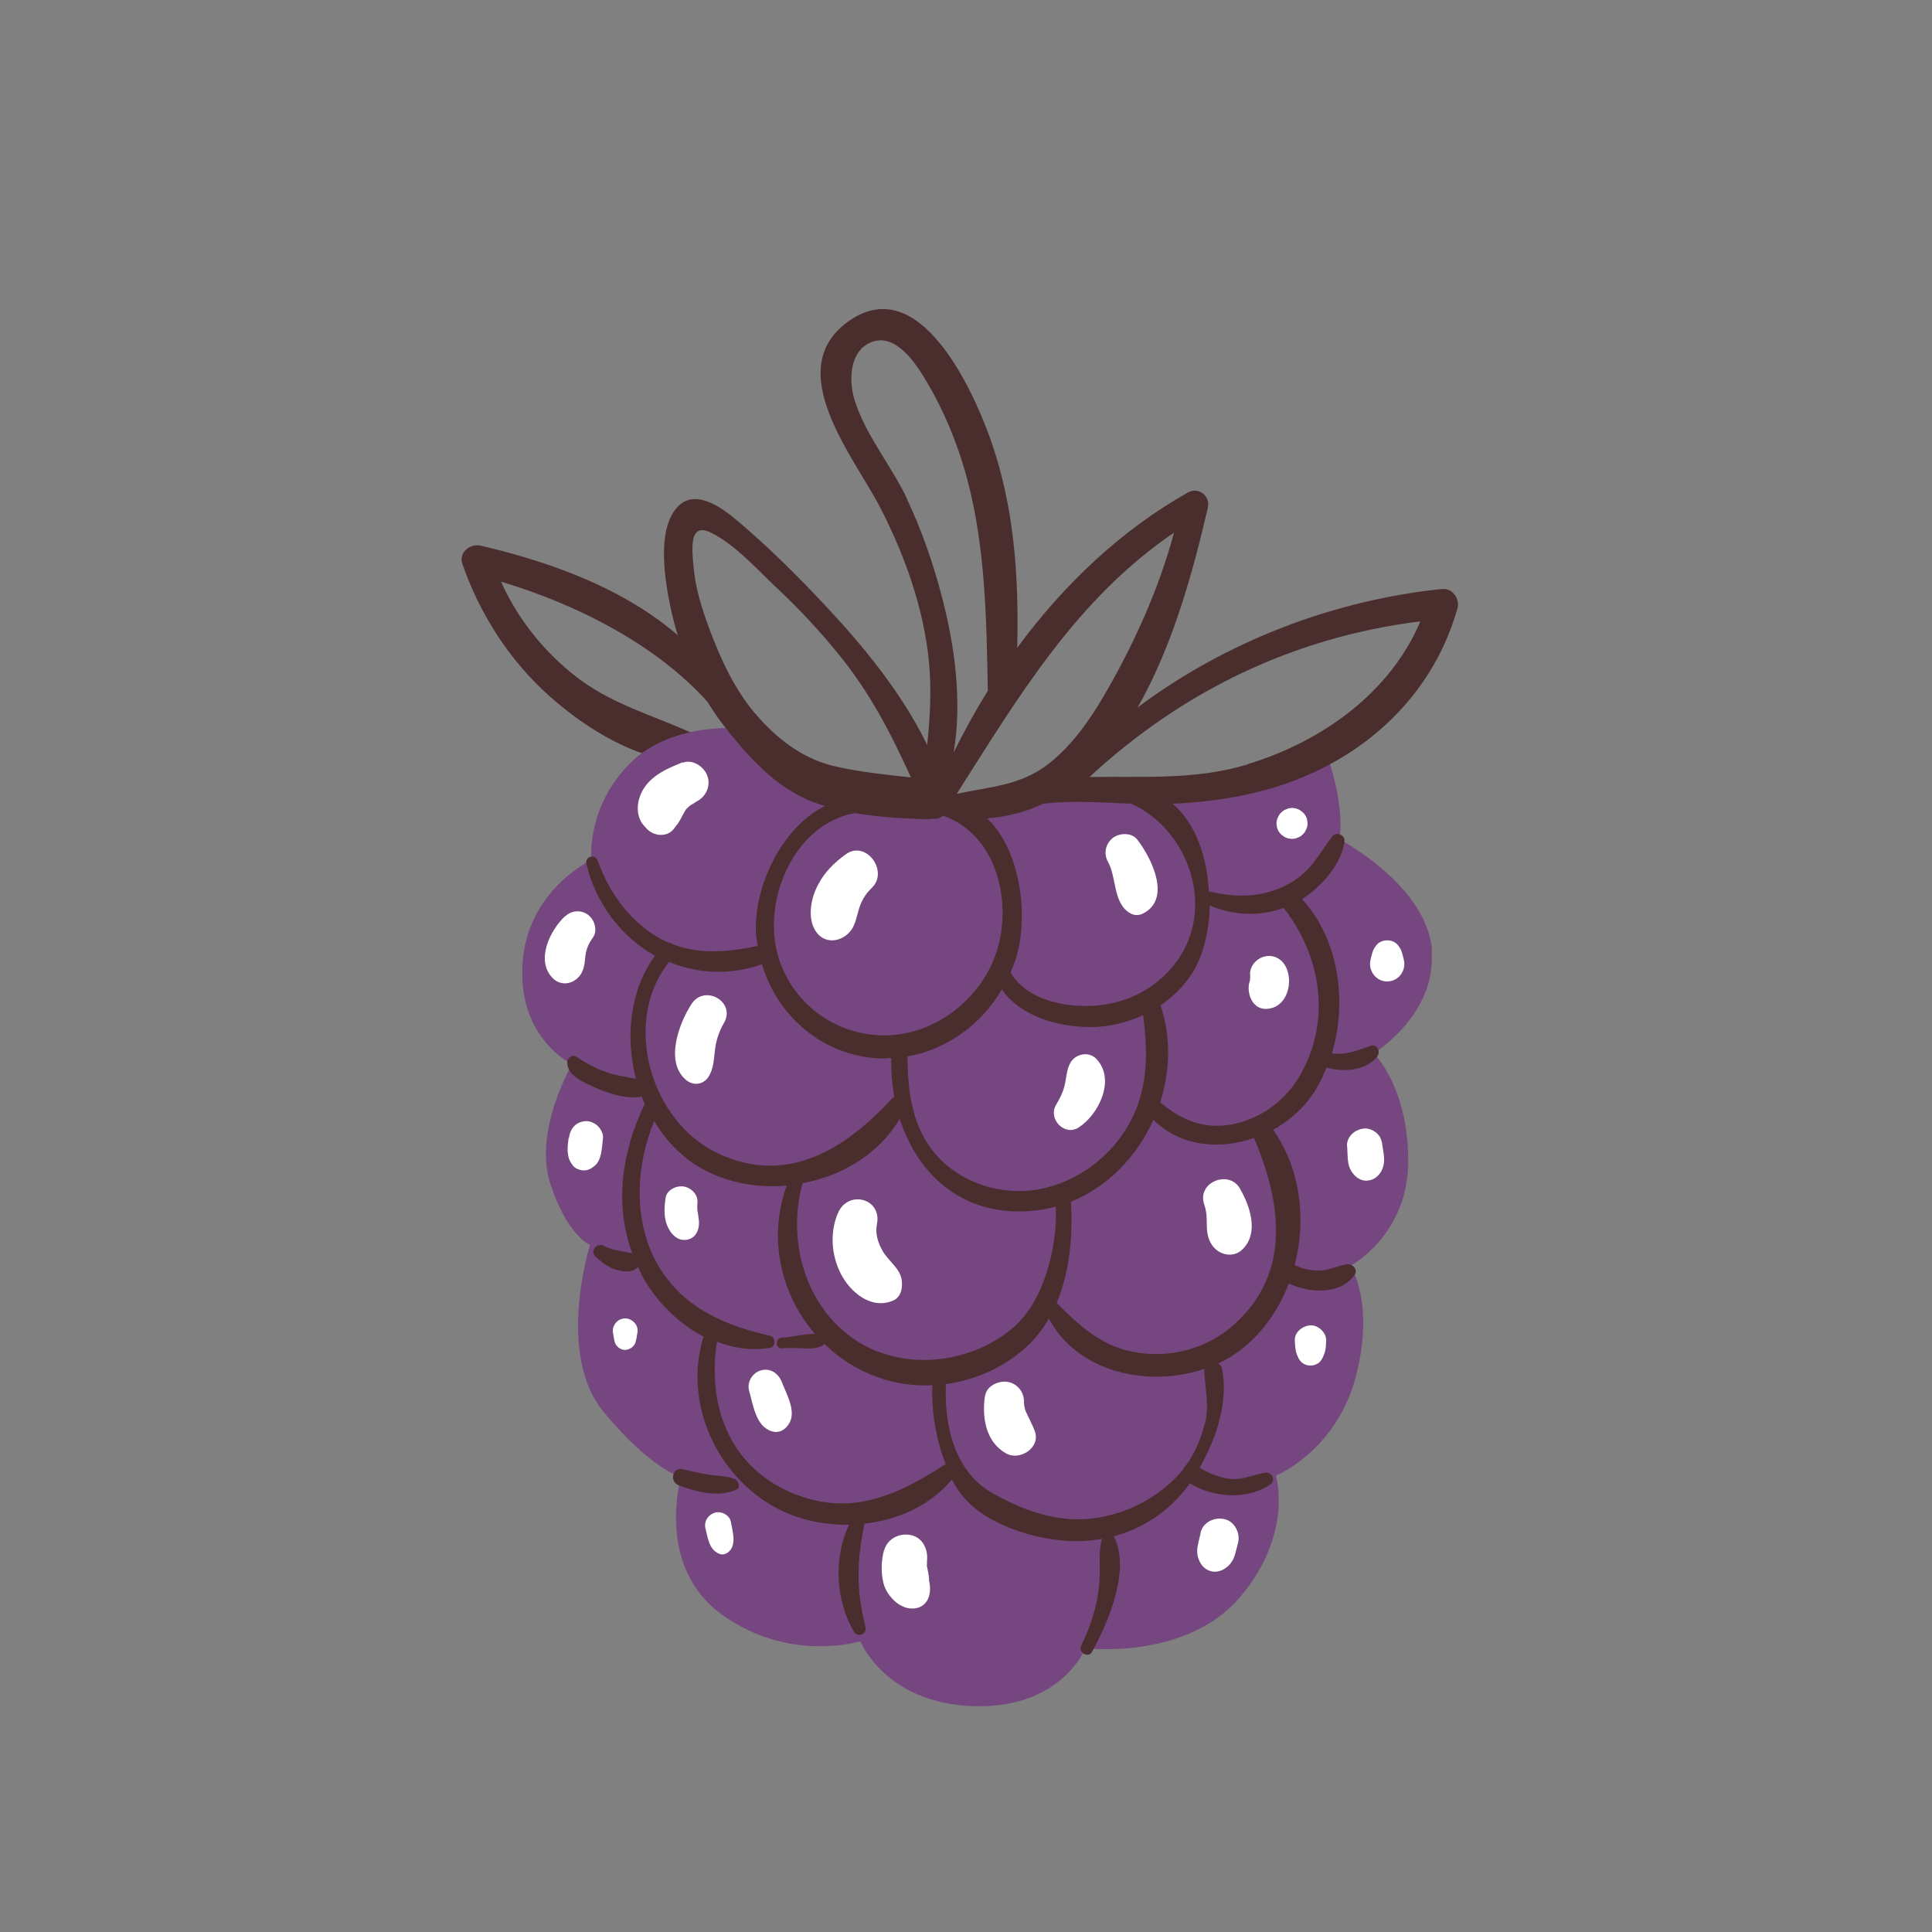 <?xml version="1.0" encoding="UTF-8"?>
<svg id="Capa_2" data-name="Capa 2" xmlns="http://www.w3.org/2000/svg" viewBox="0 0 100 100">
  <rect x="0" y="0" width="100" height="100" fill="#808080" stroke="none"/>
  <defs>
    <style>
      .cls-1 {
        fill: #fff;
      }

      .cls-2 {
        fill: none;
      }

      .cls-3 {
        fill: #4a2d2d;
      }

      .cls-4 {
        fill: #754680;
      }
    </style>
  </defs>
  <g id="COLOR">
    <g>
      <g>
        <path class="cls-3" d="M37.98,36.4c-2.67-4.79-8.03-6.97-13.11-8.16-.53-.12-1.14.36-.94.94.9,2.61,2.45,5.02,4.52,6.86,1.84,1.64,4.65,3.44,7.21,3.35.66-.02,1.06-1.03.37-1.35-2.24-1.05-4.43-1.56-6.41-3.17-1.98-1.61-3.41-3.67-4.21-6.1l-.94.94c4.86,1.19,10.57,3.9,13.41,8.24.47.72.53-.79.1-1.56h0Z"/>
        <path class="cls-4" d="M74.12,49.16c-.29-3.36-4.79-5.72-4.79-5.72,0,0,.29-1.43-.5-3.93-.02-.07-.07-.14-.14-.21-.63.3-1.29.53-1.9.73-.73.25-1.47.48-2.23.62-.86.15-1.73.24-2.59.34-.16.02-.32.04-.49.06,0,0-.01,0-.02,0-.03,0-.06,0-.09.01-.15.02-.31.04-.46.06-.5.07-1,.13-1.5.18-1.05.1-2.13.16-3.18-.02-.58-.1-1.22-.33-1.62-.77-1.12.53-2.34.87-3.56.99-.58.06-1.13-.08-1.68-.25-.49-.15-.94-.17-1.45-.1-.65.1-1.31.26-1.97.23-.58-.02-1.17-.11-1.74-.25-2.04-.51-3.95-1.75-5.24-3.41-.14,0-.22,0-.22,0,0,0-3.86-.5-6.14,1.79-2.29,2.29-2,5-2,5,0,0-3.36,1.57-3.57,5.43-.21,3.86,2.57,5.14,2.57,5.14,0,0-2,3.43-1.14,6.14.86,2.72,2.07,3.22,2.07,3.22,0,0-1.79,5.64.71,8.65s4,3.36,4,3.36c0,0-1.36,4.64,2.14,7.14,3.5,2.5,7.14,1.36,7.14,1.36,0,0,1.29,3.22,5.86,3.36,4.57.14,5.79-3,5.79-3,0,0,5.22.64,8-2.64,2.79-3.29,1.86-6.29,1.86-6.29,0,0,3.14-1.29,4.14-5.14,1-3.86-.29-5.72-.29-5.72,0,0,3-1.57,3-5.43s-1.79-5.57-1.79-5.57c0,0,3.29-2,3-5.36Z"/>
        <g>
          <path class="cls-3" d="M74.71,30.48c-5.64.56-11.27,2.72-15.83,6.14,1.88-3.28,2.94-7.32,3.64-10.36.13-.58-.48-1.08-1.03-.77-3.47,1.95-6.45,4.79-8.84,8.04.09-3.71-.15-7.4-1.44-10.95-.87-2.39-3.58-8.45-7.19-6.02-3.71,2.5.25,7.16,1.57,9.77,1.12,2.2,1.97,4.47,2.36,6.9.3,1.84.23,3.57.04,5.33-1.28-2.65-3.3-5.11-5.2-7.14-1.46-1.56-3-3.1-4.64-4.48-.83-.7-2.26-1.74-3.17-.6-.98,1.22-.56,3.74-.27,5.11.43,2.07,1.4,4.36,2.71,6.05,1.1,1.42,2.46,2.98,4.13,3.78.37.18.76.32,1.15.44-2.29,1.13-3.71,4.27-3.57,6.63.01.21.06.41.09.62,0,0-.02,0-.03,0-1.5.31-2.96.44-4.35-.09-.07-.05-.14-.08-.22-.08-.2-.09-.41-.19-.61-.31-1.46-.87-2.52-2.35-3.07-3.94-.13-.37-.68-.22-.59.16.5,2.09,1.83,3.79,3.55,4.76-1.29,1.77-1.55,4.19-.98,6.37-.51-.11-1.02-.16-1.52-.34-.56-.2-1.08-.47-1.56-.8-.2-.14-.48.05-.48.28,0,.69.81,1.02,1.35,1.27.71.32,1.6.63,2.39.53.04,0,.07-.04.1-.05.05.14.11.27.17.41,0,0,0,0,0,0-1.19,2.48-1.58,5.2-.64,7.74-.18-.06-.39-.08-.58-.12-.3-.06-.63-.13-.9-.28-.34-.19-.74.28-.43.56.32.28.6.52,1.01.66.37.12.88.21,1.17-.1.01-.01,0-.03.02-.04.08.17.14.33.23.5.71,1.29,1.85,2.44,3.18,3.13-.01.02-.03.04-.04.08-1,3.37.7,7.11,3.77,8.77,1.12.61,2.46.9,3.79.88-.82,1.7-.7,3.94.26,5.55.19.31.68.11.59-.25-.49-1.91-.46-3.45-.05-5.36,1.75-.19,3.4-.94,4.52-2.28.17.32.36.62.57.87,1.34,1.62,4.27,2.43,6.3,2.31.3-.02.6-.06.9-.11-.21.75-.07,1.56-.14,2.33-.1,1.13-.43,2.16-.93,3.18-.18.37.36.7.56.33.84-1.54,2.01-4.26,1.12-5.97,1.51-.41,2.86-1.29,3.81-2.58.04-.05.08-.11.12-.17,1.19.75,2.97.88,4.15.08.33-.22.12-.69-.26-.62-.66.11-1.24.42-1.93.3-.52-.09-1-.29-1.45-.56.89-1.54,1.5-3.46,1.16-5.13-.03-.13-.1-.21-.19-.27.4-.19.78-.41,1.13-.68,1.15-.88,2-2.1,2.52-3.46,1.07.51,2.67.6,3.4-.44.21-.29-.13-.6-.42-.55-.47.08-.88.31-1.38.32-.46.01-.89-.08-1.3-.28.62-2.36.3-4.99-1.11-7,.73-.41,1.38-.95,1.88-1.61.37-.48.64-1.03.88-1.61.87.24,2.02.18,2.62-.57.19-.24.02-.68-.33-.56-.7.24-1.29.5-2.01.39.82-2.7.33-5.97-1.55-7.98,1.03-.66,2.07-1.84,2.2-3.02.03-.29-.42-.49-.61-.25-.7.89-1.05,1.73-2.07,2.36-1.32.81-2.79.88-4.28.52-.02,0-.04,0-.06,0-.09-1.79-.69-3.56-1.88-4.55,2.16-.09,4.37-.45,6.36-1.22,4.1-1.58,7.21-4.72,8.39-8.9.13-.45-.24-1.04-.77-.99ZM60.77,27.56c-.79,2.94-2.11,5.85-3.63,8.45-.75,1.28-1.65,2.56-2.83,3.5-1.48,1.17-3.07,1.2-4.79,1.58,3.21-5.06,6.21-10.1,11.26-13.53ZM46.96,25.84c-.81-1.72-2.17-3.33-2.73-5.14-.28-.92-.3-2.4.74-2.93,1.23-.63,2.27.82,2.79,1.65,1.02,1.64,1.78,3.45,2.28,5.3.97,3.56,1.02,7.37,1.09,11.04-.65,1.04-1.24,2.11-1.77,3.19.46-2.68.04-5.63-.63-8.15-.45-1.7-1.03-3.37-1.78-4.96ZM39.08,36.93c-1.17-1.39-1.92-3.13-2.52-4.81-.33-.93-.59-1.88-.67-2.86-.07-.82-.24-2.26.91-1.69,1.27.62,2.5,2.02,3.52,2.97,1.08,1.01,2.08,2.1,3.01,3.23,1.68,2.04,2.78,4.18,3.82,6.47-1.35-.15-2.71-.28-4.04-.6-1.62-.4-2.97-1.46-4.02-2.71ZM44.28,42.09c1.23.21,2.5.28,3.71.31.1,0,.19,0,.28-.03.18.05.39-.02.55-.15,2.81.99,3.64,4.57,2.71,7.2-.86,2.42-3.29,4.23-5.88,4.17-2.67-.06-4.97-1.94-5.49-4.58-.55-2.79,1.09-6.41,4.12-6.93ZM56.47,53.16c.93,0,1.86-.23,2.7-.62.26,2.07.28,4.01-.88,5.89-.98,1.59-2.64,2.77-4.48,3.12-1.94.37-4.07-.3-5.37-1.79-1.23-1.4-1.46-3.28-1.47-5.08,2.06-.36,3.83-1.67,4.89-3.47.95,1.41,2.97,1.96,4.61,1.95ZM52.81,68.37c-1.36,1.4-3.46,2.13-5.39,2.01-4.68-.28-7.02-4.97-5.88-9.14,2.06-.38,3.96-1.52,5.03-3.33.95,2.97,3.39,5.17,7.07,4.74.35-.04.68-.11,1.01-.2.1,1.9-.54,4.56-1.85,5.91ZM34.63,49.79c1.46.6,3.13.71,4.81.12.79,2.66,3.08,4.68,5.98,4.87.24.02.48-.01.71-.02-.01.68.04,1.36.16,2.01-.04.02-.07.04-.11.08-2.4,2.61-5.43,4.55-9.04,2.84-3.47-1.65-4.98-6.8-2.51-9.9ZM48.92,75.8c-2.56,1.65-4.99,2.76-8.05,1.42-3.15-1.39-4.27-4.53-3.76-7.77.87.33,1.8.47,2.75.31.31-.05.3-.55,0-.62-2.34-.53-4.48-1.44-5.77-3.6-1.33-2.24-1.21-5.15-.23-7.51.55.92,1.27,1.7,2.14,2.26,1.37.88,3.06,1.22,4.72,1.08-.99,2.72-.3,5.64,1.47,7.68-.21-.01-.43,0-.63.04-.37.06-.72.12-1.09.15-.35.02-.35.57,0,.55.38-.03.74-.02,1.11,0,.33.02.68.02.97-.13.05-.03.09-.07.11-.11,1.11,1.08,2.54,1.85,4.21,2.09.46.07.93.08,1.39.06-.06,1.28.18,2.82.7,4.11,0,0-.02,0-.03.01ZM62.36,73.68c-.21.82-.5,1.53-.99,2.19-.07.06-.13.14-.16.22,0,.01-.02.02-.03.04-1.23,1.46-3.12,2.38-5.02,2.5-1.71.1-3.4-.54-4.86-1.39-1.91-1.11-2.44-3.52-2.34-5.6,1.62-.22,3.17-.94,4.35-2.1.39-.39.71-.83.98-1.29,1.48,2.79,5.15,3.59,8.05,2.6,0,.03-.02.06-.01.09.05.95.27,1.82.04,2.75ZM63.97,68.48c-1.44,1.32-3.41,1.87-5.33,1.49-1.7-.33-2.78-1.38-3.95-2.53.69-1.62.84-3.51.74-5.24,1.92-.77,3.43-2.36,4.27-4.24,1.39,1.38,3.42,1.57,5.21.94,1.37,3.25,1.97,6.89-.95,9.58ZM66.45,47c1.87,2.41,2.44,5.59.99,8.39-.67,1.3-1.81,2.29-3.22,2.7-1.65.48-2.96-.02-4.17-1.03.52-1.62.57-3.39.02-5.03.61-.41,1.15-.93,1.57-1.55.61-.89.94-2.22.98-3.61,1.24.52,2.58.58,3.83.12ZM61.13,49.43c-.84,1.35-2.22,2.26-3.78,2.54-1.67.3-4.1-.03-5.04-1.63.15-.37.29-.74.38-1.13.5-2.04.09-5.26-1.6-6.85,1.06-.09,2.03-.34,2.9-.76,1.51-.18,3.04-.06,4.56,0,0,0,0,0,0,0,2.85,1.27,4.29,5.08,2.57,7.84ZM64.6,39.56c-2.72.83-5.46.61-8.21.66,4.79-4.44,10.56-7.24,17.13-8.06-1.56,3.68-5.06,6.21-8.93,7.39Z"/>
          <path class="cls-3" d="M38.02,76.55c-.4-.16-.83-.15-1.25-.21-.47-.07-.94-.17-1.41-.29-.55-.14-.73.63-.23.83.87.34,2.08.64,2.96.23.27-.12.14-.48-.07-.56Z"/>
        </g>
        <path class="cls-1" d="M35.32,39.46c-.63.26-1.28.52-1.76,1.04-.65.7-.84,1.91.07,2.49l-.37-.37c.09.12.17.24.28.34.43.37,1.12.36,1.42-.18.03-.05.06-.1.09-.16l-.37.37c.45-.22.56-.69.81-1.07.1-.15-.1.1.03-.04.07-.07.15-.15.23-.21-.08.06.06-.04.08-.04.11-.07.21-.14.32-.2.45-.28.65-.84.44-1.33-.19-.44-.76-.82-1.26-.62h0Z"/>
        <path class="cls-1" d="M43.79,44.21c-.59.42-1.1.92-1.44,1.57-.37.68-.57,1.68-.16,2.37.45.76,1.39.63,1.86,0,.28-.37.32-.94.5-1.36.14-.33.32-.59.58-.84.88-.85-.3-2.48-1.34-1.74h0Z"/>
        <path class="cls-1" d="M57.35,44.61c.43.77.27,1.98,1,2.56.25.2.52.26.82.11,1.5-.77.4-2.92-.31-3.83-.29-.37-.93-.34-1.26-.08-.38.3-.49.81-.25,1.24h0Z"/>
        <path class="cls-1" d="M66.87,43.42c.11,0,.21-.02.31-.07.1-.03.18-.09.26-.17.08-.07.13-.16.17-.26.05-.1.07-.2.07-.31l-.03-.21c-.04-.14-.11-.25-.21-.35l-.16-.12c-.12-.07-.26-.11-.4-.11-.11,0-.21.02-.31.07-.1.03-.18.09-.26.17-.08.07-.13.16-.17.26-.05.1-.07.2-.07.31l.03.21c.04.14.11.25.21.35l.16.12c.12.07.26.11.4.11h0Z"/>
        <path class="cls-1" d="M29.24,47.43c-.78.73-1.54,2.3-.62,3.21.44.43,1.09.29,1.42-.18.26-.37.22-.84.29-1.17.05-.24.17-.5.35-.75.27-.36.1-.93-.23-1.18-.37-.28-.86-.25-1.2.07h0Z"/>
        <path class="cls-1" d="M35.79,51.97c-.64.99-1.39,2.98-.29,3.92.37.32.89.27,1.17-.15.29-.45.28-1,.35-1.51.07-.46.22-.88.45-1.28.64-1.09-1-2.03-1.68-.98h0Z"/>
        <path class="cls-1" d="M55.83,58.36c1.04-.67,1.93-2.48.92-3.55-.38-.4-1.05-.28-1.33.17-.22.37-.22.81-.32,1.22-.09.36-.25.67-.44.99-.43.72.44,1.64,1.17,1.17h0Z"/>
        <path class="cls-1" d="M64.71,50.45c0,.05-.01.14,0,.19l.02-.14c-.02.1-.03.2-.04.3-.05.12.05-.23,0-.05-.03.12-.07.27-.06.39,0,.53.31,1.1.91,1.08,1.01-.03,1.38-1.21,1.08-2.03-.17-.46-.57-.77-1.07-.7-.46.06-.86.47-.85.96h0Z"/>
        <path class="cls-1" d="M72.66,49.67c-.02-.09-.04-.18-.07-.27-.01-.04-.02-.08-.03-.11-.05-.16-.12-.27-.23-.4-.26-.29-.8-.29-1.06,0-.11.13-.18.24-.23.4-.01.04-.02.08-.03.11-.03.09-.05.18-.07.27-.14.56.27,1.13.86,1.13s1-.57.86-1.13h0Z"/>
        <path class="cls-1" d="M69.73,59.34c.02.3.01.62.07.91.09.43.47.88.94.86.5-.02.83-.44.89-.91.04-.29-.03-.58-.07-.87-.03-.25-.08-.46-.27-.65-.16-.16-.42-.28-.65-.27-.47.02-.95.4-.92.92h0Z"/>
        <path class="cls-1" d="M62.32,62.3c.1.32.14.54.14.86,0,.45,0,.88.27,1.28.36.53,1.12.7,1.6.21.84-.86.37-2.22-.15-3.13-.57-.99-2.21-.33-1.86.78h0Z"/>
        <path class="cls-1" d="M43.36,62.81c-.41,1-.33,2.14.15,3.1s1.59,1.91,2.73,1.4c.41-.18.49-.68.43-1.07-.09-.6-.71-.99-.99-1.5-.24-.42-.39-.9-.29-1.38.27-1.35-1.52-1.79-2.02-.56h0Z"/>
        <path class="cls-1" d="M34.45,62.01c-.06.41-.09.83.02,1.24.12.44.47.95.98.93.6-.03.8-.61.71-1.12-.03-.19.01.11-.02-.15-.01-.1-.03-.19-.05-.29.02.15,0-.12,0-.12,0-.09,0-.18.01-.26.04-.42-.35-.78-.73-.83s-.87.19-.92.6h0Z"/>
        <path class="cls-1" d="M29.43,58.91c-.02.18-.05.37-.05.56,0,.09,0,.17.02.26.03.27.11.41.27.62.11.14.38.23.55.23.22,0,.38-.09.55-.23.39-.31.38-.98.44-1.44.03-.21-.12-.48-.26-.62-.15-.15-.4-.27-.62-.26-.52.02-.83.39-.88.88h0Z"/>
        <path class="cls-1" d="M31.74,69.05c.02.14.04.27.08.41.06.23.3.42.54.41s.47-.17.54-.41c.04-.14.06-.27.08-.41.03-.11.03-.23,0-.34-.03-.11-.09-.2-.17-.28-.13-.12-.28-.19-.45-.19-.16,0-.34.07-.45.19-.08.08-.13.17-.17.28-.03.11-.03.23,0,.34h0Z"/>
        <path class="cls-1" d="M36.52,79.13c.05.21.09.42.16.63.1.31.25.54.56.67.17.07.39-.01.51-.14.38-.39.16-1.04.08-1.52-.06-.35-.51-.58-.84-.47-.36.12-.57.47-.47.84h0Z"/>
        <path class="cls-1" d="M38.78,72.01c.21.73.34,1.84,1.19,2.08.34.1.64-.07.83-.34.47-.64-.09-1.58-.33-2.21-.17-.44-.59-.75-1.08-.61-.45.12-.75.62-.61,1.08h0Z"/>
        <path class="cls-1" d="M50.98,72.25c-.16,1.09.03,2.37,1.08,2.97.72.42,1.82-.29,1.5-1.15-.13-.34-.3-.65-.45-.98-.06-.12-.07-.14-.02-.05-.03-.07-.05-.15-.06-.22-.02-.13-.03-.15-.02-.06,0-.08-.01-.15-.01-.23,0-.51-.38-.95-.89-1.01-.45-.05-1.05.22-1.12.73h0Z"/>
        <path class="cls-1" d="M67.02,69.41c.01.17.02.34.05.51.03.14.1.31.17.43.25.44.93.44,1.18,0,.07-.13.14-.29.17-.43.04-.16.04-.34.05-.51.03-.42-.4-.83-.81-.81s-.85.36-.81.81h0Z"/>
        <path class="cls-1" d="M62.15,79.33l-.12.5c-.07.3-.1.58.01.87s.3.53.62.62.62-.02.87-.23c.23-.2.35-.44.42-.73l.13-.49c.13-.51-.17-1.12-.7-1.24s-1.11.16-1.24.7h0Z"/>
        <path class="cls-1" d="M45.75,80.26c-.14.55-.16,1.13-.02,1.69s.69,1.19,1.29,1.29,1.05-.24,1.11-.85c.02-.19,0-.38-.04-.57-.02-.14-.02-.15,0-.03,0-.14-.03-.28-.05-.42-.01-.05-.09-.47-.07-.24,0-.05.03-.47,0-.26.1-.59-.16-1.26-.8-1.41-.6-.14-1.25.18-1.41.8h0Z"/>
      </g>
      <rect class="cls-2" width="100" height="100"/>
    </g>
  </g>
</svg>